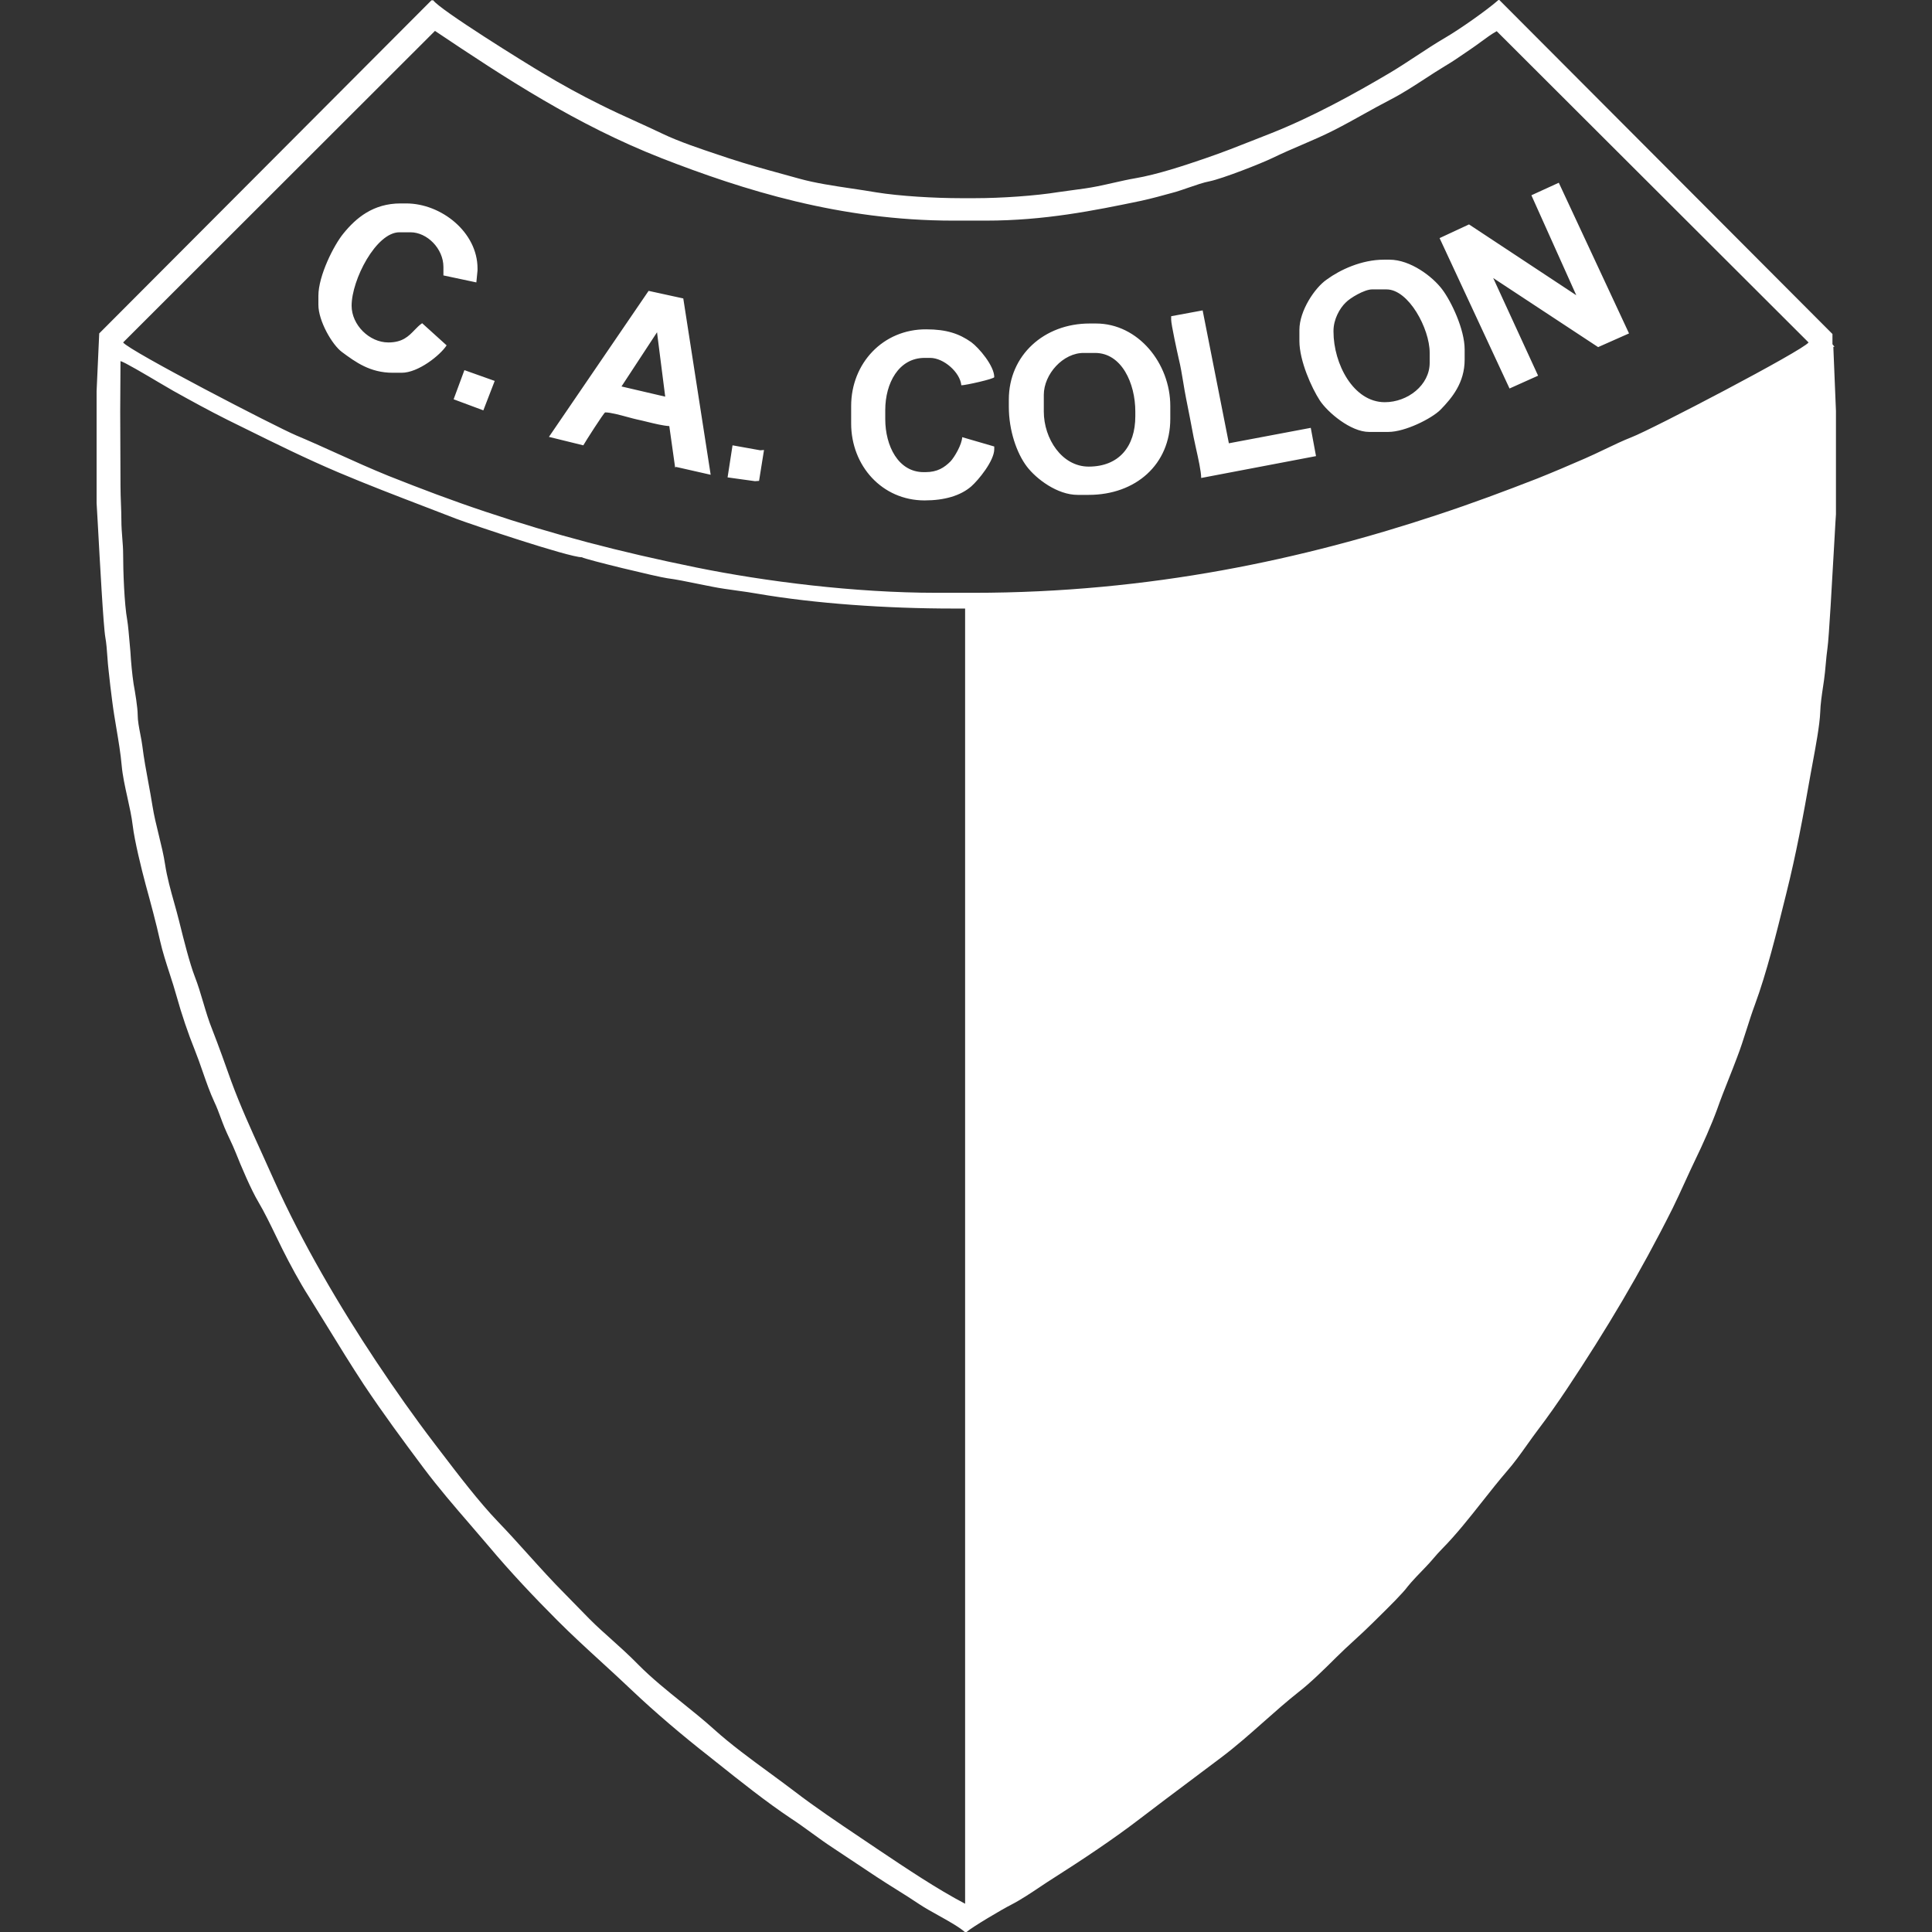 <svg width="500" height="500" viewBox="0 0 500 500" fill="none" xmlns="http://www.w3.org/2000/svg">
<rect x="0" y="0" width="500" height="500" fill="#333333" stroke="none"/>
<path fill-rule="evenodd" clip-rule="evenodd" d="M25 130.186V101.222L25.679 86.287L111.665 0.075H112.117C113.852 2.564 136.103 16.367 140.327 18.857C145.229 21.798 150.283 24.589 155.487 27.153C158.498 28.659 161.483 30.017 164.514 31.395C166.8 32.435 169.111 33.486 171.478 34.621C175.772 36.672 181.101 38.45 186.03 40.096C186.902 40.386 187.761 40.673 188.599 40.956C193.38 42.53 197.8 43.744 202.556 45.05C203.953 45.434 205.379 45.825 206.852 46.236C210.969 47.383 215.769 48.097 220.507 48.802C222.628 49.118 224.736 49.431 226.765 49.781C232.799 50.762 241.926 51.29 248.714 51.29H252.259C259.047 51.29 267.948 50.686 273.982 49.706C275.177 49.528 276.337 49.376 277.478 49.226C279.722 48.932 281.889 48.647 284.089 48.197C285.327 47.95 286.706 47.638 288.089 47.326C290.074 46.878 292.067 46.428 293.668 46.161C299.476 45.18 306.49 42.842 311.77 41.032C316.421 39.444 320.432 37.856 324.605 36.203C325.982 35.658 327.376 35.106 328.817 34.545C339.527 30.321 350.388 24.363 359.817 18.781C362.12 17.399 364.373 15.918 366.599 14.453C369.113 12.8 371.593 11.17 374.072 9.73C377.693 7.618 384.707 2.715 387.8 0H388.026L474.238 86.438V89.078L474.766 89.757H474.464L475.143 106.351V133.127C475.119 133.151 474.945 136.264 474.701 140.621C474.172 150.048 473.317 165.299 472.956 167.672C472.767 168.955 472.635 170.407 472.503 171.859C472.371 173.31 472.239 174.762 472.051 176.045C471.978 176.553 471.9 177.075 471.821 177.606C471.487 179.832 471.131 182.21 471.07 184.342C470.948 187.586 469.882 193.314 469.081 197.615C468.895 198.614 468.723 199.536 468.581 200.332C466.696 211.118 464.81 221.15 462.321 231.106C462.212 231.546 462.102 231.99 461.991 232.436C459.735 241.544 457.195 251.797 454.175 259.994C453.401 262.069 452.709 264.242 452.016 266.422C451.221 268.918 450.424 271.422 449.498 273.797C448.81 275.643 448.083 277.475 447.355 279.311C446.327 281.902 445.296 284.499 444.369 287.147C442.936 291.07 440.598 296.349 438.788 300.045C437.842 302.008 436.944 303.97 436.051 305.925C435.021 308.178 433.995 310.42 432.905 312.641C424.532 329.386 415.632 344.245 405.6 359.33C403.187 362.951 400.547 366.722 397.907 370.192C397.023 371.361 396.139 372.603 395.246 373.857C393.548 376.243 391.816 378.675 389.987 380.751C387.852 383.232 385.762 385.879 383.66 388.539C380.268 392.834 376.847 397.164 373.167 400.89C372.375 401.682 371.677 402.493 370.98 403.304C370.282 404.114 369.584 404.925 368.792 405.717C367.736 406.773 365.097 409.564 364.342 410.545C363.059 412.317 359.399 415.921 356.853 418.429C356.256 419.016 355.721 419.543 355.291 419.973C353.745 421.519 352.142 422.99 350.539 424.461C348.936 425.932 347.334 427.402 345.787 428.949C343.072 431.664 339.075 435.586 336.133 437.849C333.034 440.294 330.045 442.943 327.044 445.602C323.471 448.769 319.882 451.95 316.07 454.82C313.41 456.829 310.772 458.805 308.139 460.778C303.752 464.065 299.381 467.341 294.95 470.735C288.388 475.788 280.016 481.37 273.001 485.82C271.772 486.588 270.49 487.443 269.189 488.312C266.658 490.001 264.053 491.74 261.612 492.985C259.5 494.041 251.58 498.718 250.147 500H249.695C248.194 498.681 245.432 497.143 242.782 495.667C241.035 494.695 239.337 493.749 238.079 492.91C236.084 491.566 234.045 490.289 231.998 489.006C230.252 487.912 228.501 486.815 226.765 485.669C222.918 483.105 219.298 480.691 215.526 478.202C213.679 476.995 211.887 475.694 210.096 474.393C208.304 473.092 206.513 471.791 204.665 470.584C198.328 466.359 191.56 460.965 185.418 456.069C184.761 455.546 184.112 455.028 183.47 454.518C176.908 449.389 169.592 443.204 163.558 437.472C160.936 434.972 158.326 432.583 155.729 430.205C151.9 426.7 148.099 423.22 144.324 419.445C138.215 413.335 132.03 406.773 126.524 400.211C124.895 398.282 123.265 396.395 121.643 394.517C117.557 389.785 113.516 385.105 109.628 379.922C104.273 372.756 99.144 365.817 94.166 358.35C90.811 353.243 87.756 348.269 84.647 343.208C83.072 340.644 81.483 338.058 79.835 335.42C77.572 331.875 75.007 327.123 73.122 323.352C72.6 322.309 72.05 321.174 71.482 320.002C69.996 316.937 68.389 313.622 66.862 311.057C64.976 307.89 62.411 301.855 60.978 298.235C60.534 297.104 60.003 295.973 59.467 294.83C59.002 293.839 58.532 292.84 58.112 291.824C57.758 290.969 57.428 290.08 57.098 289.193C56.583 287.808 56.07 286.427 55.472 285.186C54.318 282.7 53.373 279.979 52.437 277.285C51.782 275.401 51.132 273.53 50.419 271.76C48.759 267.687 46.949 262.332 45.742 257.957C45.209 256.014 44.559 254.006 43.906 251.986C42.986 249.146 42.06 246.284 41.443 243.551C40.387 238.799 38.954 233.519 37.672 228.843C36.616 224.921 34.805 217.529 34.353 213.682C34.07 211.317 33.523 208.852 32.975 206.381C32.352 203.573 31.727 200.757 31.487 198.069C31.224 195.05 30.683 191.829 30.142 188.61C29.75 186.28 29.358 183.951 29.073 181.702C28.696 178.911 28.394 176.196 28.093 173.405C27.969 172.45 27.884 171.268 27.795 170.04C27.666 168.261 27.53 166.385 27.263 164.957C26.769 162.27 25.837 145.186 25.336 136.005C25.148 132.559 25.021 130.227 25 130.186ZM31.185 125.735L31.109 106.502L31.185 93.453C32.144 93.666 37.468 96.814 41.283 99.07C42.869 100.008 44.195 100.792 44.837 101.146C49.438 103.711 54.114 106.275 58.791 108.614C60.251 109.332 61.708 110.053 63.164 110.772C71.183 114.738 79.177 118.691 87.604 122.266C95.092 125.428 102.377 128.222 109.878 131.1C112.576 132.135 115.302 133.181 118.076 134.259C122.073 135.767 147.19 144.215 150.584 144.215C151.565 144.818 170.346 149.344 172.684 149.645C175.005 149.948 177.798 150.521 180.477 151.07C181.803 151.342 183.101 151.608 184.3 151.833C186.367 152.246 188.548 152.546 190.718 152.845C192.506 153.091 194.287 153.336 195.991 153.643C210.925 156.208 229.405 157.49 246.677 157.49H249.77V492.684C242.652 488.976 234.294 483.374 227.492 478.814L227.142 478.579C225.691 477.596 224.227 476.614 222.76 475.628C216.908 471.699 210.998 467.73 205.57 463.569C203.497 461.985 201.315 460.387 199.108 458.769C194.17 455.15 189.103 451.436 184.828 447.579C182.234 445.235 179.433 442.982 176.618 440.717C172.639 437.516 168.632 434.293 165.142 430.759C162.794 428.351 160.11 425.943 157.512 423.612C156.854 423.022 156.202 422.437 155.563 421.859C153.498 419.995 151.467 417.897 149.447 415.81C148.442 414.771 147.439 413.735 146.436 412.732C143.002 409.298 139.825 405.772 136.644 402.243C134.096 399.415 131.546 396.585 128.862 393.8C123.962 388.696 118.572 381.628 113.964 375.586C113.464 374.931 112.974 374.288 112.494 373.661C107.139 366.647 102.312 359.783 97.334 352.316C87.905 338.135 78.175 321.617 70.934 305.476C69.9 303.134 68.831 300.786 67.756 298.426C64.989 292.348 62.183 286.187 59.847 279.831C58.263 275.381 56.679 270.931 54.944 266.481C54.001 264.163 53.283 261.742 52.567 259.327C51.908 257.104 51.25 254.885 50.419 252.753C49.074 249.287 47.531 243.1 46.536 239.109C46.47 238.845 46.406 238.59 46.346 238.347C45.97 236.82 45.528 235.243 45.078 233.635C44.171 230.4 43.229 227.04 42.725 223.714C42.378 221.362 41.735 218.733 41.089 216.091C40.471 213.565 39.85 211.027 39.482 208.704C39.147 206.576 38.764 204.51 38.381 202.445C37.813 199.387 37.247 196.333 36.842 193.091C36.726 192.137 36.522 191.083 36.314 190.01C35.979 188.284 35.635 186.509 35.635 185.02C35.635 183.135 34.956 179.062 34.579 177.025C34.202 174.536 33.9 171.293 33.749 168.653C33.709 168.251 33.653 167.596 33.586 166.821C33.403 164.69 33.141 161.648 32.92 160.431C32.165 156.283 31.864 147.76 31.864 143.234C31.864 141.997 31.764 140.743 31.659 139.411C31.539 137.9 31.411 136.288 31.411 134.485C31.411 133.255 31.359 131.886 31.305 130.461C31.246 128.916 31.185 127.305 31.185 125.735ZM76.667 112.687C71.312 110.424 33.448 90.813 31.864 88.626L112.57 7.995C130.898 20.29 149.302 32.358 171.251 40.956C192.371 49.178 217.412 57.097 246.677 57.097H255.201C270.21 57.097 283.033 54.533 295.327 51.969C298.118 51.356 300.786 50.62 303.498 49.873C303.791 49.792 304.084 49.711 304.379 49.63C305.327 49.34 306.377 48.977 307.444 48.607C309.433 47.919 311.482 47.209 313.053 46.915C316.371 46.236 326.403 42.314 329.495 40.806C331.932 39.622 334.353 38.583 336.765 37.548C339.579 36.34 342.382 35.137 345.184 33.715C347.854 32.361 350.44 30.921 352.997 29.498L352.998 29.497C355.281 28.227 357.54 26.97 359.817 25.796C362.965 24.174 365.872 22.28 368.786 20.382L368.787 20.382L368.787 20.382L368.787 20.382C370.48 19.279 372.175 18.175 373.921 17.122C375.864 15.979 377.461 14.879 379.137 13.725L379.139 13.723L379.15 13.716L379.152 13.714C379.684 13.348 380.224 12.977 380.785 12.596C381.547 12.088 382.383 11.474 383.234 10.85L383.235 10.85L383.235 10.849C384.657 9.805 386.12 8.731 387.347 8.071L468.053 88.626C466.545 90.738 427.549 111.103 422.27 113.139C420.048 114.01 417.7 115.133 415.343 116.261L415.343 116.261L415.343 116.261L415.342 116.261L415.342 116.261L415.342 116.261L415.342 116.261L415.341 116.262L415.341 116.262C413.618 117.086 411.889 117.913 410.201 118.645C406.053 120.456 401.98 122.19 397.832 123.85C389.308 127.168 381.238 130.186 372.111 133.203C337.566 144.667 297.741 153.417 251.882 153.417H242.378C221.183 153.417 197.952 150.475 180.152 146.855C160.164 142.782 143.494 138.407 125.694 132.448C116.869 129.507 108.949 126.49 100.577 123.171C95.947 121.294 91.593 119.324 87.261 117.364L87.261 117.364L87.261 117.364L87.261 117.364L87.261 117.364L87.261 117.364C83.76 115.781 80.274 114.204 76.667 112.687ZM407.938 76.407L396.323 50.536L403.413 47.292L421.59 86.288L413.595 89.833L386.442 71.957L398.057 97.224L390.666 100.543L372.563 61.623L380.182 58.078L407.938 76.407ZM82.399 76.558V78.896C82.399 83.044 85.944 89.229 88.509 91.115L88.517 91.121C91.984 93.683 95.754 96.47 101.633 96.47H103.971C108.195 96.47 113.852 92.02 115.587 89.38L109.251 83.648C108.501 84.155 107.887 84.791 107.262 85.438L107.262 85.438C105.752 87.002 104.184 88.626 100.502 88.626C95.599 88.626 90.998 84.1 90.998 79.122C90.998 72.409 97.334 60.115 103.368 60.115H106.234C110.533 60.115 114.757 64.338 114.757 69.09V71.278L123.28 73.088L123.582 69.996V69.468C123.582 60.115 114.229 52.648 105.103 52.648H103.67C96.579 52.648 92.129 56.419 88.886 60.416C86.397 63.433 82.399 71.353 82.399 76.558ZM220.278 109.594V105.069C220.278 94.056 228.5 85.156 239.738 85.232C244.943 85.232 248.261 86.363 251.354 88.55C253.315 89.983 257.313 94.66 257.313 97.601C257.313 98.054 249.921 99.713 248.789 99.713C248.488 96.395 244.264 92.623 240.719 92.623H239.286C232.573 92.623 229.103 99.185 229.103 106.125V108.463C229.103 115.327 232.422 122.19 239.059 122.19H239.512C242.604 122.19 244.415 120.984 245.999 119.4C247.055 118.268 248.94 115.025 249.016 113.139L257.313 115.553V116.232C257.313 119.249 253.24 124.227 251.354 125.886C248.563 128.3 244.415 129.507 239.286 129.507C228.273 129.507 220.278 120.531 220.278 109.594ZM261.084 105.295V103.409C261.084 91.945 270.211 83.723 281.977 83.723H283.636C294.573 83.723 302.87 94.056 302.87 105.069V108.387C302.87 120.229 293.894 128.074 281.751 128.074H278.885C273.605 128.074 268.174 123.925 265.76 120.757C263.12 117.288 261.084 111.404 261.084 105.295ZM270.135 106.502V102.202C270.135 96.847 275.113 91.266 280.544 91.341H283.41C290.274 91.341 293.819 99.185 293.819 106.502V107.709C293.819 115.553 289.595 120.757 281.75 120.757C274.811 120.757 270.135 113.516 270.135 106.502ZM336.284 85.382V88.249C336.284 93.378 339.452 100.392 341.564 103.636C343.6 106.728 349.559 111.782 354.311 111.782H359.289C363.663 111.782 370.527 108.312 372.79 106.049C375.807 102.957 379.05 99.035 379.05 93.076V90.436C379.05 85.232 375.581 77.991 373.243 74.898C370.753 71.579 365.021 67.205 359.59 67.205H358.157C352.349 67.205 346.768 69.845 343.374 72.334C340.281 74.446 336.284 80.404 336.284 85.382ZM345.108 85.609V85.835C345.108 94.132 350.237 104.088 358.383 104.088C364.342 104.088 369.999 99.638 369.999 93.906V91.266C369.999 85.081 364.568 74.898 358.836 74.898H355.065C353.104 74.898 349.332 77.161 348.276 78.292C346.692 79.801 345.108 82.667 345.108 85.609ZM303.096 81.837V82.743C303.096 83.949 304.68 91.19 305.057 92.85C305.555 94.886 305.89 96.923 306.225 98.959C306.448 100.317 306.671 101.674 306.943 103.032C307.622 106.426 308.301 109.896 308.904 113.139C309.035 113.837 309.254 114.818 309.499 115.917C310.102 118.62 310.865 122.036 310.865 123.699L340.583 118.042L339.225 110.726L318.031 114.723L311.242 80.329L303.096 81.837ZM142.062 113.064L150.962 115.251C151.414 114.421 156.317 106.728 156.619 106.728C157.986 106.728 160.417 107.388 162.453 107.941C163.338 108.181 164.148 108.401 164.765 108.538C165.59 108.708 166.508 108.932 167.455 109.164L167.455 109.164L167.455 109.164C169.452 109.652 171.575 110.171 173.213 110.273L174.721 120.984L174.947 120.833L183.923 122.869L176.833 77.236L167.857 75.275L142.062 113.064ZM160.842 100.015L172.156 102.655L170.195 87.268L170.044 85.986L160.842 100.015ZM188.298 123.548L195.388 124.529L196.444 124.453L197.726 116.458L196.746 116.533L189.58 115.251L188.298 123.548ZM125.09 106.2L117.397 103.334L120.188 95.791L128.032 98.582L125.09 106.2Z" fill="white"/>
</svg>
